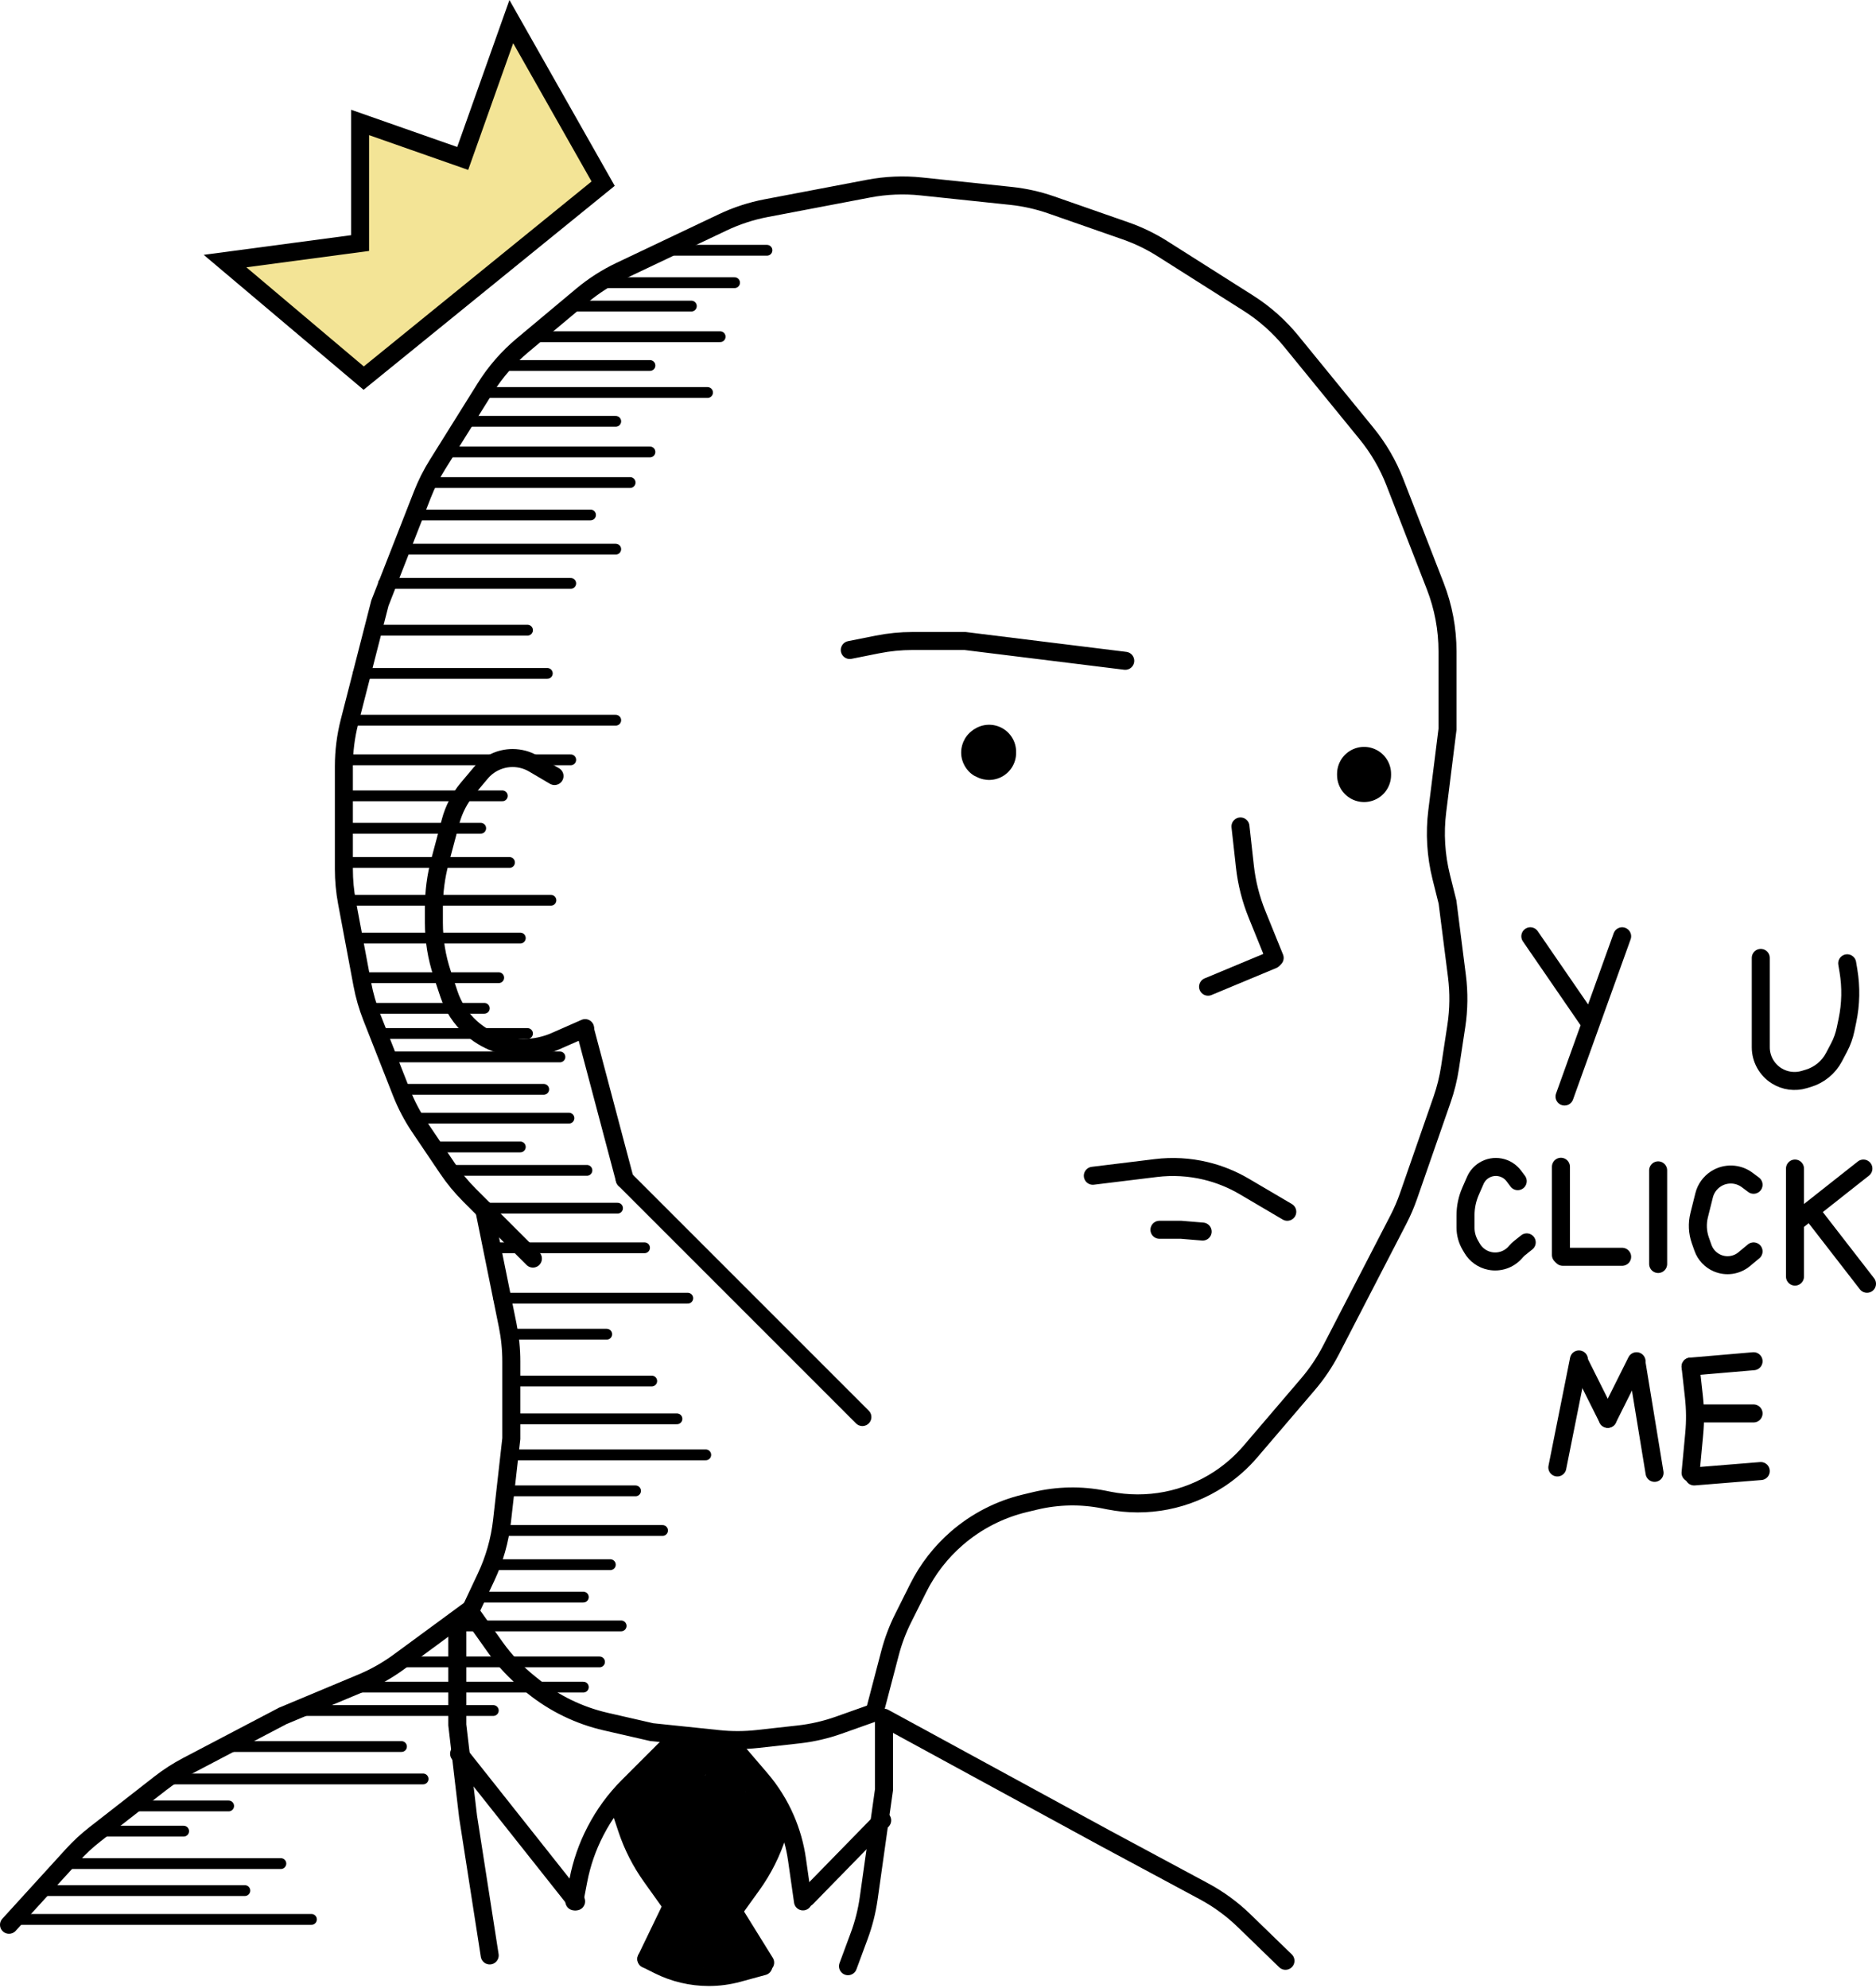 <svg width="521" height="552" viewBox="0 0 521 552" fill="none" xmlns="http://www.w3.org/2000/svg">
<path d="M245.5 478V497L241.252 527.162C240.752 530.711 239.872 534.195 238.628 537.555L235.5 546" stroke="black" stroke-width="5" stroke-linecap="round"/>
<path d="M243 475L247.181 459.036C248.058 455.688 249.28 452.439 250.828 449.344L255.015 440.971C257.646 435.708 261.288 431.017 265.734 427.164V427.164C271.165 422.457 277.649 419.127 284.638 417.456L287.499 416.772C293.759 415.275 300.268 415.154 306.579 416.416L307.923 416.685C318.544 418.809 329.574 416.662 338.623 410.709V410.709C341.858 408.58 344.777 406.006 347.293 403.062L363.247 384.392C365.741 381.474 367.89 378.278 369.653 374.867L388.364 338.666C389.453 336.558 390.391 334.375 391.171 332.134L400.487 305.35C401.493 302.456 402.232 299.476 402.693 296.446L404.449 284.906C405.146 280.324 405.203 275.668 404.618 271.071L402 250.5L400.265 243.561C398.768 237.572 398.393 231.358 399.158 225.232L402 202.5V180.88C402 174.681 400.847 168.536 398.6 162.758L387.363 133.863C385.466 128.984 382.815 124.434 379.506 120.379L358.627 94.784C355.231 90.622 351.187 87.034 346.65 84.159L322.855 69.077C319.629 67.032 316.179 65.364 312.573 64.105L291.979 56.913C288.338 55.642 284.563 54.796 280.729 54.392L255.84 51.773C250.973 51.26 246.057 51.465 241.25 52.381L212.802 57.8C208.618 58.597 204.553 59.925 200.705 61.753L172.246 75.271C168.431 77.083 164.861 79.371 161.621 82.081L145.104 95.894C141.06 99.277 137.577 103.278 134.782 107.748L121.466 129.054C119.826 131.679 118.432 134.451 117.304 137.334L105.5 167.5L97.067 200.389C96.026 204.447 95.5 208.619 95.5 212.808V241.353C95.5 244.444 95.787 247.529 96.356 250.567L100.624 273.33C101.207 276.436 102.082 279.48 103.24 282.422L111.488 303.387C112.825 306.785 114.531 310.027 116.574 313.054L124.311 324.517C126.1 327.166 128.138 329.638 130.398 331.898L148 349.5" stroke="black" stroke-width="5" stroke-linecap="round"/>
<path d="M134.5 336L141.003 368.083C141.666 371.353 142 374.681 142 378.017V399.5L139.427 422.293C138.813 427.727 137.312 433.025 134.983 437.973L130.5 447.5" stroke="black" stroke-width="5" stroke-linecap="round"/>
<path d="M130.5 447.5L137.497 457.359C140.153 461.102 143.312 464.461 146.884 467.342L148.023 468.26C153.93 473.024 160.844 476.381 168.241 478.076L181 481L199.647 482.942C203.205 483.313 206.793 483.301 210.349 482.906L221.752 481.639C225.571 481.214 229.329 480.351 232.951 479.066L243 475.5" stroke="black" stroke-width="5" stroke-linecap="round"/>
<path d="M130.5 447L110.809 461.467C107.614 463.814 104.152 465.773 100.495 467.302L78.5 476.5L51.98 490.412C49.332 491.801 46.814 493.425 44.456 495.264L26.348 509.388C24.12 511.126 22.043 513.05 20.14 515.139L2.5 534.5" stroke="black" stroke-width="5" stroke-linecap="round"/>
<path d="M245.5 477L307 510.5L334.361 525.202C338.434 527.39 342.184 530.133 345.503 533.351L357 544.5" stroke="black" stroke-width="5" stroke-linecap="round"/>
<path d="M127 452.5V479L130 504.5L136 543" stroke="black" stroke-width="5" stroke-linecap="round"/>
<path d="M127.5 487L160 528" stroke="black" stroke-width="5" stroke-linecap="round"/>
<path d="M187.5 483L174.471 496.029C170.845 499.655 167.799 503.817 165.439 508.369L165.342 508.555C163.126 512.829 161.538 517.401 160.629 522.129L159.5 528" stroke="black" stroke-width="5" stroke-linecap="round"/>
<path d="M203.5 485L211.199 493.982C214.05 497.309 216.388 501.043 218.135 505.061V505.061C219.705 508.671 220.782 512.475 221.339 516.371L223 528" stroke="black" stroke-width="5" stroke-linecap="round"/>
<path d="M245 505.5L224 527" stroke="black" stroke-width="5" stroke-linecap="round"/>
<path d="M154 215.5L148.202 212.09C146.433 211.049 144.418 210.5 142.365 210.5V210.5C138.964 210.5 135.737 212.004 133.549 214.608L129.894 218.959C127.659 221.62 126.036 224.741 125.14 228.099L122.188 239.169C121.068 243.372 120.5 247.703 120.5 252.052V256.253C120.5 261.053 121.274 265.821 122.792 270.375L124.685 276.055C125.875 279.624 127.969 282.829 130.759 285.354V285.354C134.773 288.985 139.997 291 145.41 291V291C148.437 291 151.431 290.37 154.201 289.151L162.5 285.5" stroke="black" stroke-width="5" stroke-linecap="round"/>
<path d="M162.5 286L173.5 327.5" stroke="black" stroke-width="5" stroke-linecap="round"/>
<path d="M173.5 327.5L239.5 393.5" stroke="black" stroke-width="5" stroke-linecap="round"/>
<path d="M303.5 326.5L321.012 324.356C325.633 323.79 330.319 324.056 334.846 325.143V325.143C338.595 326.043 342.189 327.494 345.512 329.448L357.5 336.5" stroke="black" stroke-width="5" stroke-linecap="round"/>
<path d="M322 341.5H328L334 342" stroke="black" stroke-width="5" stroke-linecap="round"/>
<path d="M344.5 229.5L345.737 240.636C346.243 245.19 347.373 249.653 349.095 253.9L354 266" stroke="black" stroke-width="5" stroke-linecap="round"/>
<path d="M335.5 274L353.5 266.5" stroke="black" stroke-width="5" stroke-linecap="round"/>
<path d="M236 180.5L243.645 178.971C246.874 178.325 250.158 178 253.451 178H268L312.5 183.5" stroke="black" stroke-width="5" stroke-linecap="round"/>
<path d="M274.692 209.081C274.241 209.025 274.461 208.874 274.692 208.758" stroke="black" stroke-width="15" stroke-linecap="round"/>
<path d="M378.827 215.226V214.902" stroke="black" stroke-width="15" stroke-linecap="round"/>
<path d="M101 105L62.5 72.5L100 67.5V34L128.5 44L142 6L167.5 51L101 105Z" fill="#F3E496" stroke="black" stroke-width="5" stroke-linecap="round"/>
<path d="M425 260L441.5 284M450.5 260L434.5 304.5M489 266V286.5V290.807C489 294.037 490.664 297.04 493.404 298.752V298.752C495.69 300.181 498.48 300.556 501.062 299.781L502.188 299.444C505.266 298.52 507.843 296.398 509.34 293.555L510.746 290.882C511.578 289.302 512.185 287.613 512.549 285.865L513.071 283.359C514.015 278.826 514.109 274.156 513.348 269.589L513 267.5M421.5 328L420.409 326.546C418.478 323.97 414.902 323.291 412.161 324.978V324.978C411.079 325.643 410.227 326.623 409.718 327.787L408.402 330.795C407.477 332.909 407 335.191 407 337.498V340.892C407 342.6 407.453 344.277 408.314 345.753L408.815 346.611C409.887 348.448 411.694 349.739 413.78 350.156V350.156C416.39 350.678 419.081 349.765 420.834 347.761L421.034 347.532C421.344 347.178 421.685 346.852 422.052 346.558L424 345" stroke="black" stroke-width="5" stroke-linecap="round"/>
<path d="M433.5 324V348.5" stroke="black" stroke-width="5" stroke-linecap="round"/>
<path d="M450.5 349H434" stroke="black" stroke-width="5" stroke-linecap="round"/>
<path d="M460.5 325V351" stroke="black" stroke-width="5" stroke-linecap="round"/>
<path d="M487 329L485.24 327.68C482.691 325.768 479.222 325.643 476.541 327.366V327.366C474.909 328.416 473.738 330.048 473.267 331.931L471.889 337.443C471.309 339.763 471.424 342.202 472.22 344.458L472.943 346.504C473.617 348.414 475.059 349.954 476.92 350.751V350.751C479.424 351.824 482.318 351.402 484.41 349.658L487 347.5M498.5 324.5V339.5M498.5 354.5V339.5M517.5 324.5L498.5 339.5" stroke="black" stroke-width="5" stroke-linecap="round"/>
<path d="M503 336.5L518.5 356.5" stroke="black" stroke-width="5" stroke-linecap="round"/>
<path d="M432.5 407.5L438.5 377.5" stroke="black" stroke-width="5" stroke-linecap="round"/>
<path d="M446.5 394L438.5 378" stroke="black" stroke-width="5" stroke-linecap="round"/>
<path d="M446.5 394L454.5 378" stroke="black" stroke-width="5" stroke-linecap="round"/>
<path d="M454.5 378.5L459.5 409" stroke="black" stroke-width="5" stroke-linecap="round"/>
<path d="M469.5 379.5L470.434 387.91C470.811 391.295 470.84 394.708 470.522 398.099L469.5 409" stroke="black" stroke-width="5" stroke-linecap="round"/>
<path d="M469.5 379.5L487 378" stroke="black" stroke-width="5" stroke-linecap="round"/>
<path d="M471 392.5H487" stroke="black" stroke-width="5" stroke-linecap="round"/>
<path d="M470.5 410L489 408.5" stroke="black" stroke-width="5" stroke-linecap="round"/>
<path d="M171.5 500L174.122 507.867C175.699 512.596 177.973 517.062 180.87 521.118L186.5 529" stroke="black" stroke-width="5" stroke-linecap="round"/>
<path d="M186.5 529.5L179.5 544" stroke="black" stroke-width="5" stroke-linecap="round"/>
<path d="M217 506L215.915 509.409C214.315 514.438 211.929 519.182 208.846 523.464L204.5 529.5" stroke="black" stroke-width="5" stroke-linecap="round"/>
<path d="M203.5 530.5L212.5 545" stroke="black" stroke-width="5" stroke-linecap="round"/>
<path d="M179.5 544L182.937 545.719C187.253 547.877 192.012 549 196.838 549V549C199.6 549 202.35 548.632 205.016 547.905L212 546" stroke="black" stroke-width="5" stroke-linecap="round"/>
<path d="M191.37 505.141C190.677 505.757 188.696 505.75 187.808 505.75C186.926 505.75 186.085 505.262 185.297 504.907C184.83 504.697 184.815 504.118 184.176 504.047C183.501 503.972 183.215 503.383 183.072 502.882C182.918 502.344 182.394 502.483 181.908 502.483C181.382 502.483 181.354 501.477 181.708 501.232C182.058 500.989 182.477 500.968 182.838 500.762C182.865 500.747 182.261 501.161 181.978 501.232C181.75 501.288 180.121 501.859 180.596 501.475C181.471 500.767 182.663 500.261 183.707 499.859C184.724 499.466 185.648 498.597 186.73 498.573C187.761 498.55 188.917 497.596 189.267 496.696C189.371 496.431 189.448 495.928 189.684 495.758C190.091 495.465 190.292 495.276 190.466 494.819C190.844 493.827 190.458 492.655 190.753 491.622C190.968 490.871 192.529 491.066 193.003 491.066C193.889 491.066 194.722 491.347 195.593 491.5C196.323 491.629 196.633 492.536 197.339 492.96C198.129 493.434 199.264 493.835 199.902 494.507C200.025 494.636 199.847 494.83 199.746 494.628C199.585 494.306 199.628 493.945 199.433 493.62C198.74 492.466 197.692 491.51 196.661 490.666C196.119 490.222 195.295 489.814 194.88 489.224C194.632 488.872 195.333 489.454 195.402 489.502C196.137 490.011 197.713 490.429 197.791 491.327C197.918 492.792 198.222 494.262 198.408 495.723C198.554 496.879 198.499 498.373 199.033 499.442C199.133 499.64 200.809 498.535 200.997 498.347C201.535 497.809 202.807 498.35 203.308 498.651C204.644 499.453 205.071 501.204 206.54 501.857C207.371 502.226 207.561 503.068 207.913 503.89C207.98 504.046 207.809 504.207 207.809 504.368C207.809 504.517 208.02 504.865 207.878 504.985C207.562 505.254 207.074 504.915 206.81 505.35C206.484 505.886 206.526 506.524 206.123 507.053C205.102 508.393 203.719 509.418 202.796 510.85C201.869 512.287 200.802 513.656 200.076 515.212C199.761 515.887 199.537 516.593 199.251 517.279C199.214 517.367 198.519 518.911 198.634 518.922C199.058 518.962 200.175 518.147 200.58 517.966C201.583 517.516 202.458 516.855 203.412 516.315C204.316 515.803 205.268 515.378 206.054 514.682C206.643 514.159 207.032 513.569 207.696 513.126C208.031 512.903 208.335 512.678 208.66 512.492C209.325 512.112 208.653 512.673 208.295 512.822C207.439 513.181 206.491 513.466 205.706 513.969C204.776 514.566 204.162 515.578 203.421 516.376C202.676 517.179 200.364 519.691 199.033 519.061C196.998 518.096 195.236 516.794 192.943 516.706C191.348 516.645 189.931 515.732 188.451 515.22C187.252 514.806 186.077 514.455 184.975 513.813C184.728 513.668 183.467 512.565 184.176 513.274" stroke="black" stroke-width="15" stroke-linecap="round"/>
<path d="M186.365 511.085C186.176 510.705 184.917 510.795 184.489 510.772C184.218 510.758 183.745 510.424 183.472 510.303C182.568 509.901 181.114 509.301 181.048 508.114C180.989 507.053 181.235 505.877 181.361 504.829C181.741 501.675 182.258 498.776 183.672 495.897C184.081 495.065 184.129 494.622 184.723 493.89C185.197 493.307 185.904 493.252 186.522 492.943" stroke="black" stroke-width="15" stroke-linecap="round"/>
<path d="M186.991 515.463C186.991 516.223 187.037 516.931 187.304 517.652C187.503 518.189 187.773 518.644 187.773 519.225C187.773 519.774 187.648 520.326 188.051 520.746C188.906 521.635 190.623 521.659 191.075 522.9C191.523 524.132 194.907 524.553 196.192 524.682C196.639 524.726 197.01 525.003 197.47 525.003C197.897 525.003 199.192 525.469 199.346 525.159" stroke="black" stroke-width="15" stroke-linecap="round"/>
<path d="M196.061 525.16C195.496 526.08 196.075 527.679 195.662 528.731C195.392 529.418 194.973 529.817 194.584 530.356C194.176 530.923 193.648 531.248 193.568 532.05C193.492 532.809 193.406 533.442 193.09 534.153C192.815 534.771 192.149 535.462 191.682 535.951C191.422 536.225 191.138 536.47 190.979 536.82C190.847 537.109 190.945 537.368 190.666 537.585C190.218 537.933 190.223 537.969 189.927 538.454C189.658 538.894 188.867 538.747 188.867 539.392" stroke="black" stroke-width="15" stroke-linecap="round"/>
<path d="M188.867 541.582C189.714 541.632 190.361 542.578 191.222 542.685C192.848 542.889 194.422 542.677 196.061 542.677C197.372 542.677 198.703 542.99 200.041 542.99C200.443 542.99 201.931 542.529 202.161 542.99" stroke="black" stroke-width="15" stroke-linecap="round"/>
<path d="M198.564 537.827C198.601 537.535 199.374 537.303 199.503 537.045" stroke="black" stroke-width="15" stroke-linecap="round"/>
<path d="M187.5 69.5H213" stroke="black" stroke-width="3" stroke-linecap="round"/>
<path d="M167.5 78.5H204" stroke="black" stroke-width="3" stroke-linecap="round"/>
<path d="M158.5 85H192M146.5 93.5H200M139.5 101.5H180.5M133.5 109H196.5M129 117H171M123.5 125.5H180.5M118.5 134H175M115.5 143H164M111 152.5H171M106.5 162H158.5M103 175H146.5M99.5 187H152M96.5 200H171M96.5 211H158.5M96.5 221H139.5M96.5 230H133.5" stroke="black" stroke-width="3" stroke-linecap="round"/>
<path d="M95.5 239.5H141.5M95.5 250H153M98 260.5H144.5M100.5 271.5H138.5M103 280H134.5M105 287H146.5M107.5 293.5H155.5M111 302.5H151M115 310.5H158M120 318.5H144.5M124 325H163M134.5 335.5H171.5M136.5 346.5H179M138.5 360.5H191M141.5 370.5H168.5M141.5 383.5H181M141.5 394H188M141.5 404H196M141.5 414H176.5M138.5 425H184" stroke="black" stroke-width="3" stroke-linecap="round"/>
<path d="M137 434.5H169.5M132.5 443.5H162M125.5 451.5H172.5M111.5 461.5H166.5M98 468.5H162M83 475H137M63.5 485H111.5M48 494H117.5M37.5 501.5H63.5M27 508.5H51M18 517.5H78M12 525H68M6 533H86.5" stroke="black" stroke-width="3" stroke-linecap="round"/>
</svg>
